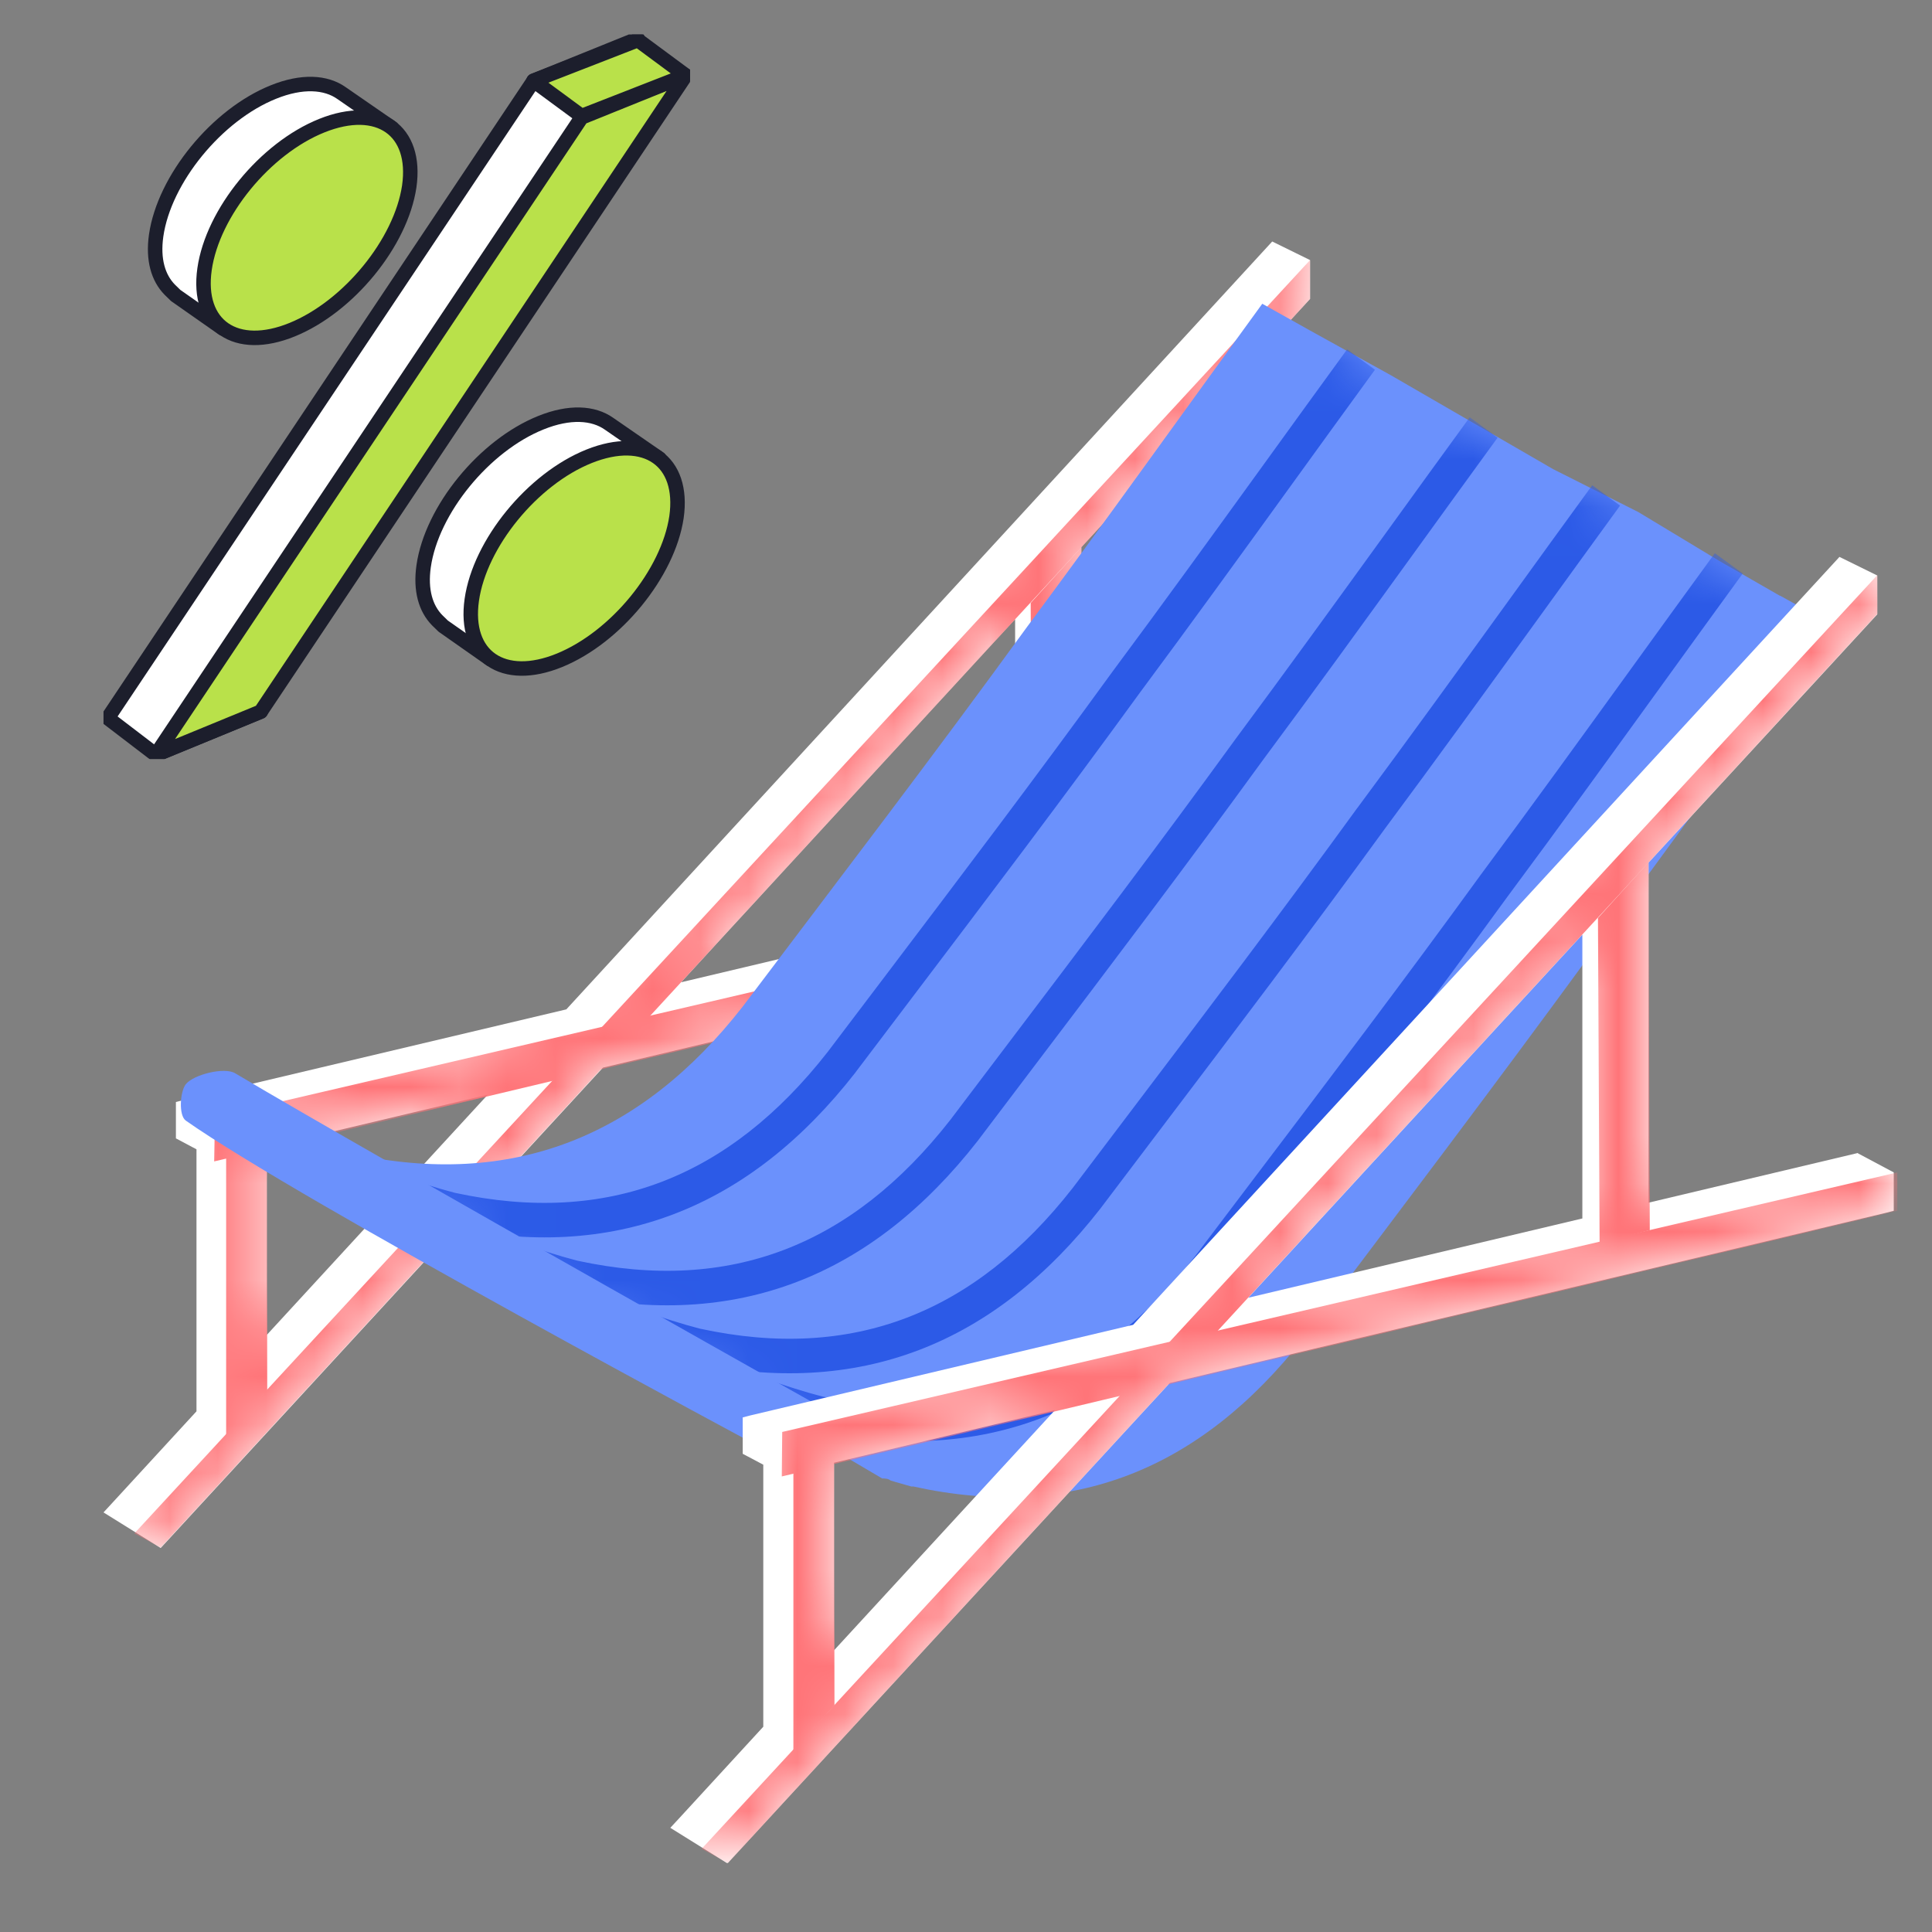 <svg width="40" height="40" viewBox="0 0 40 40" fill="none" xmlns="http://www.w3.org/2000/svg">
<rect x="0" y="0" width="40" height="40" fill="#808080" stroke="none"/>
<g clip-path="url(#clip0_1378_79763)">
<path d="M26.723 17.34L22.388 18.37V11.329L27.124 6.189V5.385L26.34 5L11.725 20.898L3.804 22.774L3.642 22.816V23.569L4.068 23.795V29.22L2.313 31.129L2.143 31.313L3.327 32.05L12.483 22.104L27.311 18.579L27.473 18.537V17.742L26.732 17.349L26.723 17.34ZM10.098 22.665L5.524 27.638V23.753L10.098 22.665ZM21.017 18.697L14.101 20.337L21.017 12.819V18.697Z" fill="white"/>
<mask id="mask0_1378_79763" style="mask-type:luminance" maskUnits="userSpaceOnUse" x="2" y="5" width="26" height="28">
<path d="M26.723 17.34L22.388 18.37V11.329L27.124 6.189V5.385L26.34 5L11.725 20.898L3.804 22.774L3.642 22.816V23.569L4.068 23.795V29.22L2.313 31.129L2.143 31.313L3.327 32.05L12.483 22.104L27.311 18.579L27.473 18.537V17.742L26.732 17.349L26.723 17.34ZM10.098 22.665L5.524 27.638V23.753L10.098 22.665ZM21.017 18.697L14.101 20.337L21.017 12.819V18.697Z" fill="white"/>
</mask>
<g mask="url(#mask0_1378_79763)">
<path d="M27.54 17.75L4.451 23.125L4.434 24.046L27.54 18.546V17.75Z" fill="#FF7478"/>
<path d="M4.682 29.722V23.971L5.525 23.753L5.533 28.785L4.682 29.722Z" fill="#FF7478"/>
<path d="M3.327 32.041L2.782 31.748L27.123 5.385V6.189L3.327 32.041Z" fill="#FF7478"/>
<path d="M21.373 19.215L22.413 18.939L22.387 11.329L21.339 12.484L21.373 19.215Z" fill="#FF7478"/>
</g>
<path d="M36.849 12.334L35.597 11.614L33.919 10.601L32.156 9.713L30.478 8.742L28.8 7.771L27.122 6.842L26.134 6.289C24.499 8.533 22.906 10.768 21.271 12.97C19.338 15.632 17.396 18.169 15.377 20.84C13.265 23.544 10.599 24.607 7.286 23.887C6.639 23.719 5.949 23.46 5.131 23.209L8.232 24.9L9.569 25.704L11.374 26.675L13.01 27.646L14.602 28.533L16.97 29.848L18.265 30.61C18.307 30.61 18.392 30.61 18.435 30.651C18.563 30.693 18.733 30.735 18.869 30.777H18.912C22.183 31.497 24.848 30.442 27.003 27.688C28.979 25.067 30.964 22.447 32.854 19.86C34.532 17.533 36.253 15.205 37.931 12.928L36.857 12.334H36.849Z" fill="#6B91FC"/>
<mask id="mask1_1378_79763" style="mask-type:luminance" maskUnits="userSpaceOnUse" x="5" y="6" width="33" height="25">
<path d="M36.849 12.334L35.597 11.614L33.919 10.601L32.156 9.713L30.478 8.742L28.8 7.771L27.122 6.842L26.134 6.289C24.499 8.533 22.906 10.768 21.271 12.97C19.338 15.632 17.396 18.169 15.377 20.84C13.265 23.544 10.599 24.607 7.286 23.887C6.639 23.719 5.949 23.46 5.131 23.209L8.232 24.9L9.569 25.704L11.374 26.675L13.01 27.646L14.602 28.533L16.97 29.848L18.265 30.61C18.307 30.61 18.392 30.61 18.435 30.651C18.563 30.693 18.733 30.735 18.869 30.777H18.912C22.183 31.497 24.848 30.442 27.003 27.688C28.979 25.067 30.964 22.447 32.854 19.86C34.532 17.533 36.253 15.205 37.931 12.928L36.857 12.334H36.849Z" fill="white"/>
</mask>
<g mask="url(#mask1_1378_79763)">
<path fill-rule="evenodd" clip-rule="evenodd" d="M26.165 9.614C26.736 8.823 27.31 8.03 27.89 7.234L28.467 7.655C27.89 8.446 27.318 9.237 26.747 10.027C25.702 11.472 24.661 12.912 23.603 14.337C22.041 16.487 20.474 18.556 18.867 20.677C18.483 21.184 18.096 21.695 17.706 22.21L17.703 22.215L17.703 22.215C16.615 23.607 15.371 24.595 13.953 25.136C12.534 25.679 10.968 25.764 9.254 25.391L9.247 25.39L9.241 25.388C8.84 25.285 8.41 25.142 7.956 24.992C7.67 24.897 7.374 24.799 7.07 24.706L7.28 24.023C7.622 24.128 7.93 24.23 8.219 24.326C8.647 24.468 9.031 24.596 9.413 24.695C11.009 25.041 12.43 24.954 13.698 24.469C14.969 23.983 16.113 23.088 17.138 21.777C17.528 21.261 17.915 20.75 18.3 20.243C19.906 18.123 21.469 16.06 23.026 13.915L23.028 13.912L23.028 13.912C24.084 12.491 25.121 11.057 26.165 9.614Z" fill="#2C5AE7"/>
<path fill-rule="evenodd" clip-rule="evenodd" d="M28.704 11.02C29.275 10.229 29.849 9.436 30.429 8.64L31.006 9.061C30.43 9.852 29.858 10.643 29.287 11.433C28.241 12.878 27.2 14.319 26.142 15.743C24.58 17.893 23.013 19.963 21.406 22.083C21.021 22.591 20.635 23.101 20.245 23.617L20.242 23.621L20.242 23.621C19.154 25.013 17.91 26.001 16.492 26.543C15.073 27.085 13.507 27.17 11.793 26.798L11.786 26.796L11.78 26.794C11.379 26.691 10.949 26.548 10.495 26.398C10.209 26.303 9.913 26.205 9.609 26.112L9.819 25.429C10.161 25.534 10.469 25.637 10.758 25.733C11.186 25.875 11.57 26.002 11.952 26.101C13.548 26.447 14.969 26.36 16.238 25.875C17.509 25.39 18.652 24.495 19.677 23.184C20.067 22.668 20.454 22.157 20.839 21.649C22.445 19.529 24.008 17.466 25.565 15.322L25.567 15.319L25.567 15.319C26.623 13.897 27.66 12.463 28.704 11.02Z" fill="#2C5AE7"/>
<path fill-rule="evenodd" clip-rule="evenodd" d="M31.24 12.427C31.811 11.636 32.385 10.843 32.965 10.047L33.542 10.468C32.966 11.259 32.394 12.05 31.823 12.84C30.777 14.285 29.736 15.726 28.678 17.15C27.116 19.3 25.549 21.37 23.942 23.49C23.558 23.998 23.171 24.508 22.781 25.024L22.778 25.028L22.778 25.028C21.691 26.42 20.446 27.408 19.029 27.95C17.61 28.492 16.043 28.577 14.329 28.205L14.322 28.203L14.316 28.201C13.915 28.098 13.485 27.955 13.031 27.805C12.745 27.71 12.449 27.612 12.146 27.519L12.355 26.836C12.697 26.941 13.005 27.044 13.294 27.139C13.722 27.282 14.106 27.409 14.488 27.508C16.084 27.854 17.505 27.767 18.774 27.282C20.045 26.797 21.189 25.902 22.213 24.591C22.603 24.075 22.99 23.564 23.375 23.056C24.981 20.936 26.544 18.873 28.101 16.729L28.104 16.726L28.104 16.726C29.159 15.304 30.196 13.87 31.24 12.427Z" fill="#2C5AE7"/>
<path fill-rule="evenodd" clip-rule="evenodd" d="M33.779 13.833C34.35 13.043 34.924 12.249 35.504 11.454L36.081 11.874C35.505 12.665 34.933 13.456 34.362 14.246C33.317 15.691 32.275 17.132 31.217 18.556C29.655 20.707 28.088 22.776 26.481 24.896C26.097 25.404 25.71 25.915 25.32 26.43L25.317 26.434L25.317 26.434C24.23 27.826 22.985 28.814 21.568 29.356C20.149 29.898 18.582 29.983 16.868 29.611L16.862 29.609L16.855 29.608C16.454 29.504 16.024 29.361 15.57 29.211C15.284 29.116 14.988 29.018 14.685 28.925L14.894 28.242C15.236 28.347 15.545 28.45 15.833 28.546C16.261 28.688 16.645 28.815 17.027 28.914C18.624 29.26 20.044 29.173 21.313 28.689C22.584 28.203 23.728 27.308 24.752 25.997C25.142 25.481 25.529 24.97 25.914 24.462C27.52 22.342 29.083 20.28 30.64 18.135L30.642 18.132L30.642 18.132C31.698 16.71 32.735 15.276 33.779 13.833Z" fill="#2C5AE7"/>
</g>
<path d="M16.546 29.957L18.003 29.697C18.003 29.697 7.884 24.013 4.869 22.221C4.648 22.087 4.009 22.246 3.847 22.447C3.728 22.598 3.694 23.092 3.847 23.201C6.189 24.85 15.873 30.032 15.873 30.032L15.941 30.074L16.546 30.417V29.965V29.957Z" fill="#6B91FC"/>
<path d="M38.467 23.871L34.132 24.9V17.86L38.867 12.719V11.915L38.084 11.53L23.46 27.429L15.539 29.304L15.377 29.346V30.099L15.803 30.325V35.75L14.049 37.659L13.878 37.843L15.062 38.58L24.218 28.634L39.046 25.11L39.208 25.068V24.273L38.467 23.879V23.871ZM21.842 29.195L17.268 34.168V30.284L21.842 29.195ZM32.761 25.227L25.845 26.868L32.761 19.35V25.227Z" fill="white"/>
<mask id="mask2_1378_79763" style="mask-type:luminance" maskUnits="userSpaceOnUse" x="13" y="11" width="27" height="28">
<path d="M38.467 23.871L34.132 24.9V17.86L38.867 12.719V11.915L38.084 11.53L23.46 27.429L15.539 29.304L15.377 29.346V30.099L15.803 30.325V35.75L14.049 37.659L13.878 37.843L15.062 38.58L24.218 28.634L39.046 25.11L39.208 25.068V24.273L38.467 23.879V23.871ZM21.842 29.195L17.268 34.168V30.284L21.842 29.195ZM32.761 25.227L25.845 26.868L32.761 19.35V25.227Z" fill="white"/>
</mask>
<g mask="url(#mask2_1378_79763)">
<path d="M39.284 24.273L16.195 29.647L16.186 30.568L39.284 25.068V24.273Z" fill="#FF7478"/>
<path d="M16.426 36.252V30.501L17.269 30.275L17.277 35.306L16.426 36.252Z" fill="#FF7478"/>
<path d="M15.071 38.572L14.526 38.279L38.868 11.907V12.711L15.071 38.572Z" fill="#FF7478"/>
<path d="M33.118 25.737L34.157 25.469L34.131 17.851L33.084 19.006L33.118 25.737Z" fill="#FF7478"/>
</g>
</g>
<g clip-path="url(#clip1_1378_79763)">
<path d="M13.203 0.801L11.048 1.672L2.232 14.867L3.226 15.627L5.399 14.734L4.405 13.973L13.203 0.801Z" fill="white" stroke="#1C1E2C" stroke-width="0.3" stroke-linejoin="round"/>
<path d="M5.398 14.734L3.226 15.627L12.041 2.432L14.196 1.562L5.398 14.734Z" fill="#B9E14A" stroke="#1C1E2C" stroke-width="0.3" stroke-linejoin="round"/>
<path d="M11.046 1.671L12.04 2.403L14.195 1.561L13.207 0.83L11.046 1.671Z" fill="#B9E14A" stroke="#1C1E2C" stroke-width="0.3" stroke-linejoin="round"/>
<path d="M7.388 3.512L8.114 2.648L7.072 1.928C6.745 1.696 6.251 1.667 5.662 1.905C4.489 2.375 3.4 3.709 3.233 4.876C3.162 5.375 3.275 5.752 3.513 5.996L3.638 6.118L4.614 6.802L5.287 6.002C6.245 5.514 7.102 4.493 7.388 3.506V3.512Z" fill="white" stroke="#1C1E2C" stroke-width="0.3" stroke-linejoin="round"/>
<path d="M8.473 3.86C8.3 5.026 7.217 6.349 6.05 6.825C4.884 7.301 4.068 6.744 4.235 5.572C4.402 4.4 5.491 3.071 6.664 2.601C7.836 2.131 8.64 2.694 8.473 3.86Z" fill="#B9E14A" stroke="#1C1E2C" stroke-width="0.3" stroke-linejoin="round"/>
<path d="M12.926 10.358L13.652 9.493L12.611 8.774C12.283 8.542 11.789 8.513 11.2 8.751C10.027 9.221 8.938 10.555 8.771 11.722C8.7 12.22 8.813 12.598 9.051 12.841L9.176 12.963L10.152 13.648L10.825 12.847C11.783 12.36 12.64 11.338 12.926 10.352V10.358Z" fill="white" stroke="#1C1E2C" stroke-width="0.3" stroke-linejoin="round"/>
<path d="M14.006 10.706C13.833 11.872 12.75 13.195 11.583 13.671C10.416 14.147 9.601 13.59 9.768 12.418C9.934 11.251 11.024 9.917 12.196 9.447C13.369 8.977 14.172 9.539 14.006 10.706Z" fill="#B9E14A" stroke="#1C1E2C" stroke-width="0.3" stroke-linejoin="round"/>
</g>
<defs>
<clipPath id="clip0_1378_79763">
<rect width="37.143" height="33.571" fill="white" transform="translate(2.143 5)"/>
</clipPath>
<clipPath id="clip1_1378_79763">
<rect width="12.143" height="15" fill="white" transform="translate(2.143 0.714)"/>
</clipPath>
</defs>
</svg>
